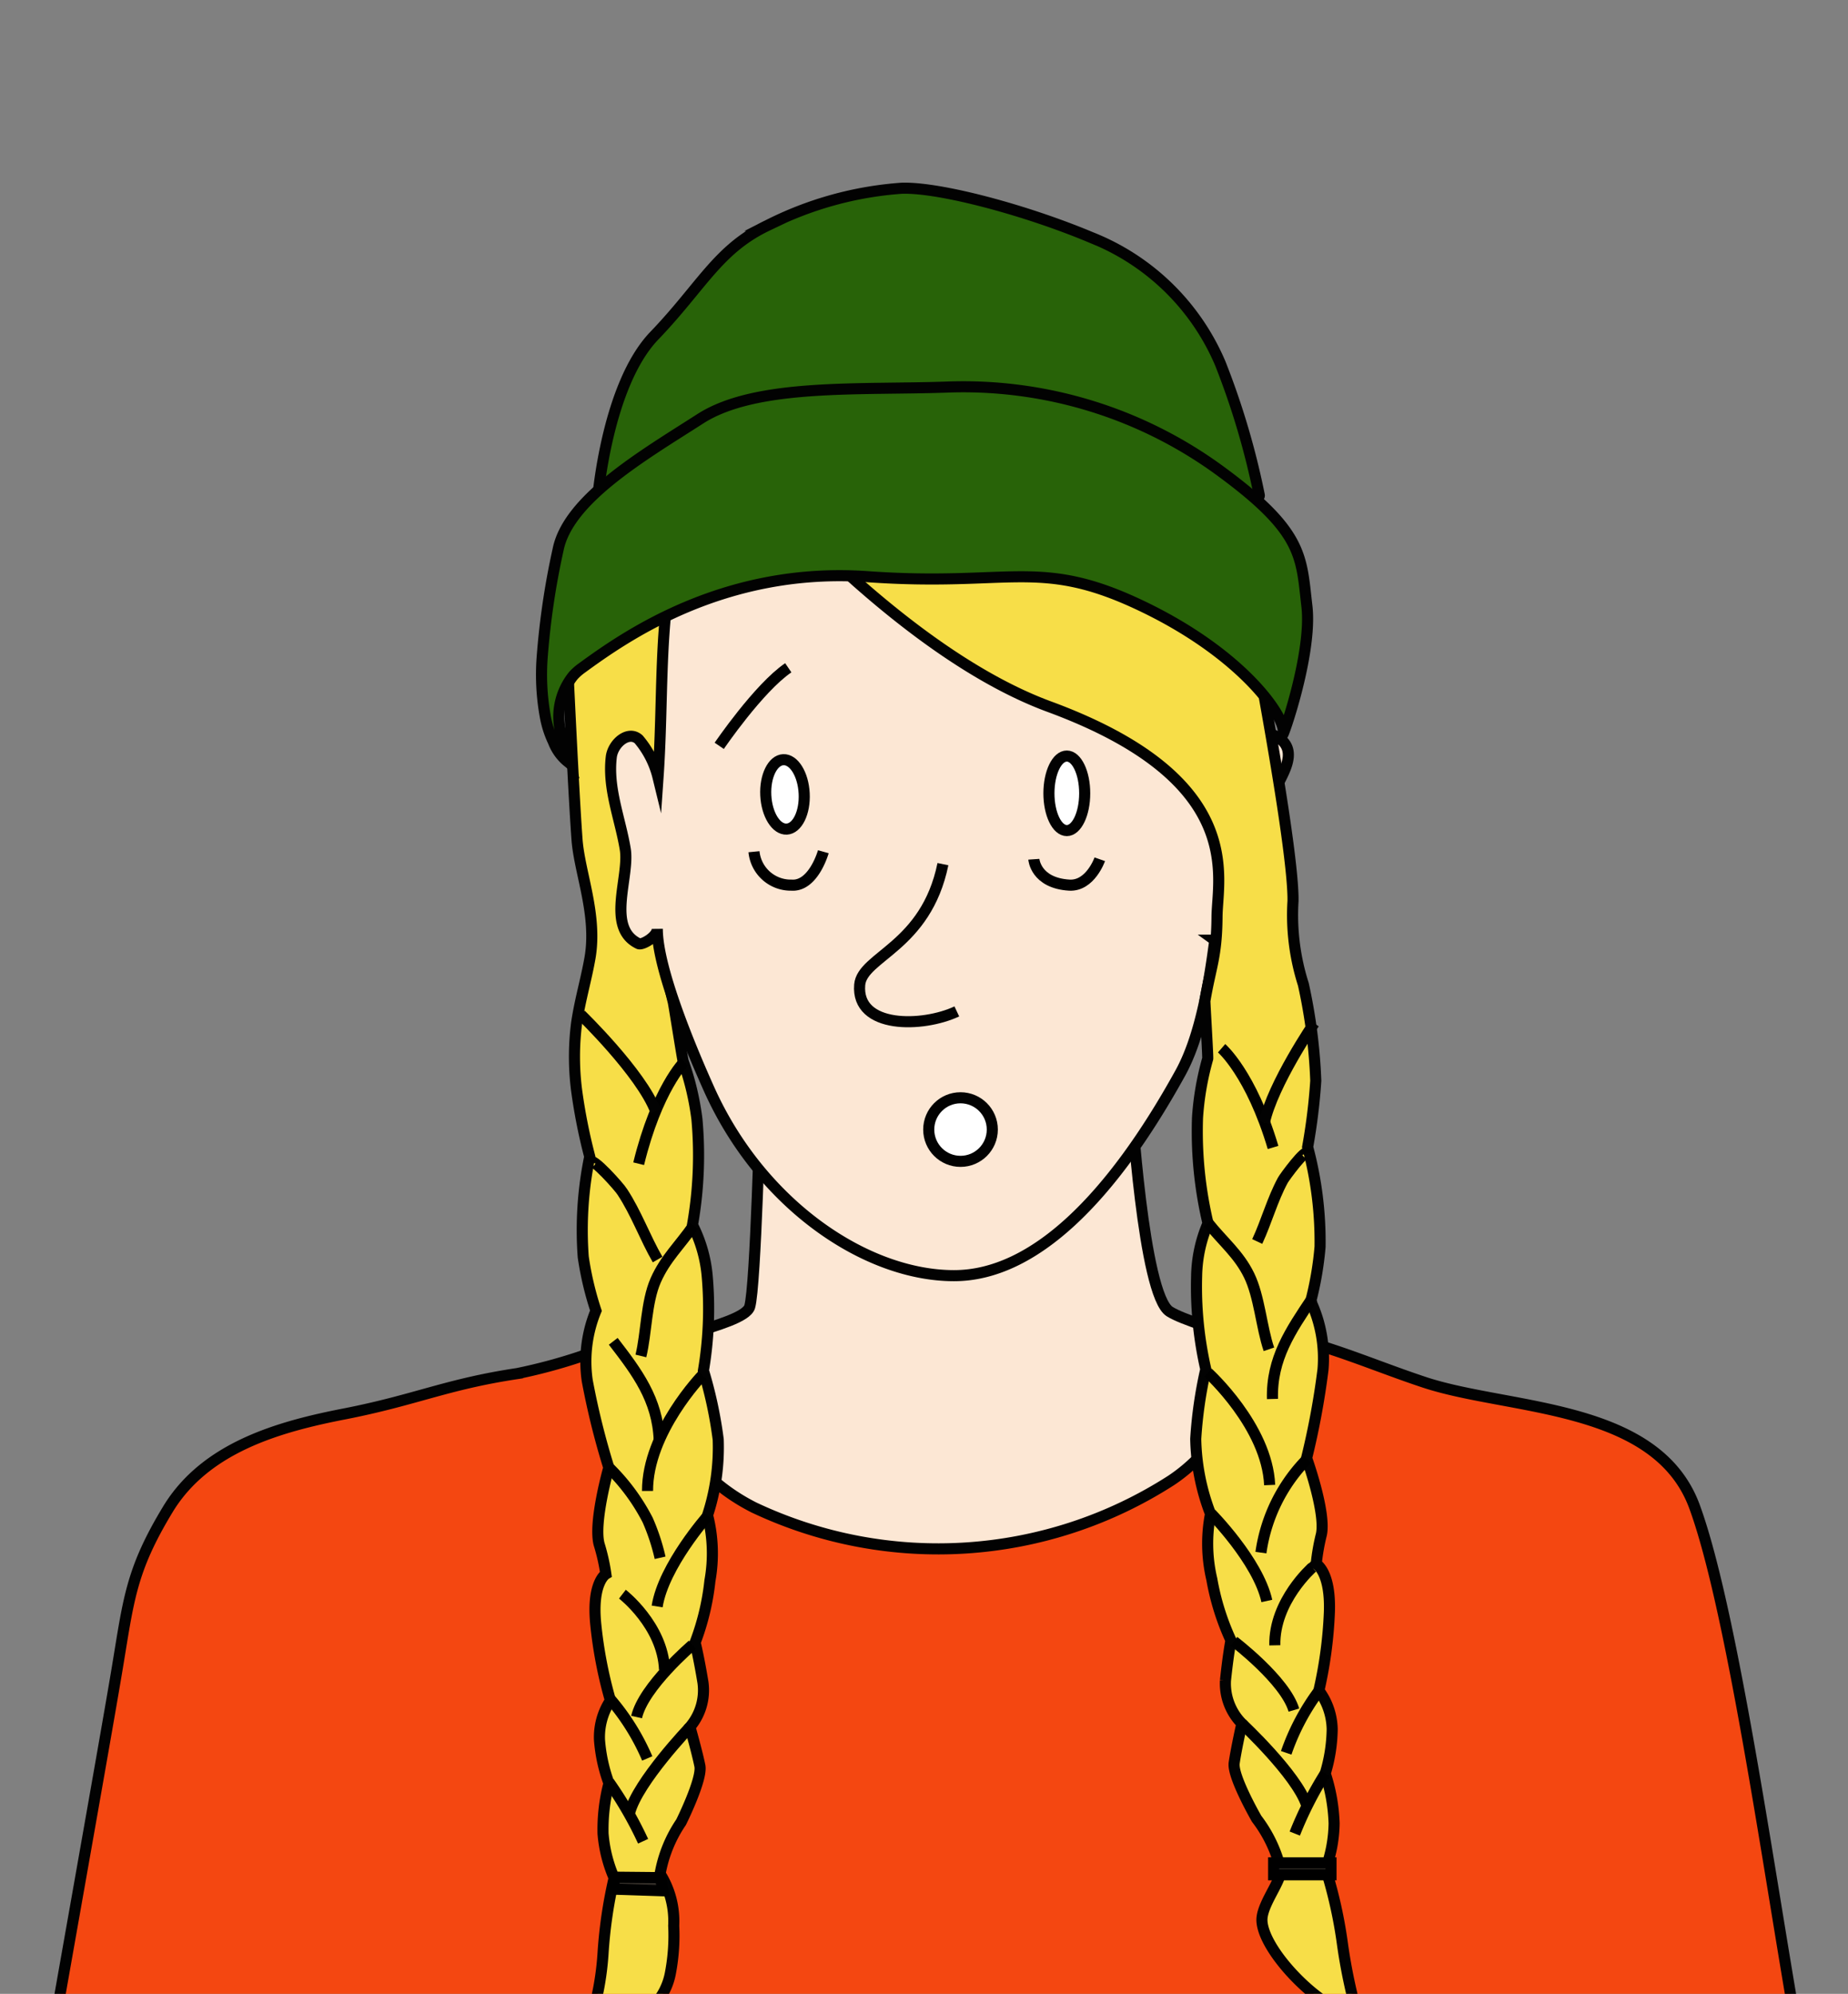 <svg xmlns="http://www.w3.org/2000/svg" viewBox="0 0 125 134.84"><rect x="0" y="0" width="125" height="134.84" fill="#808080" stroke="none"/><title>Artboard 21 copy 3</title><g id="person_15" data-name="person 15"><path id="neck-2" data-name="neck" d="M51.43,74.59S51.12,87,50.71,88.37,43,90.62,41.28,92.6s1,5.57,2.26,7c6,6.7,21.22,7.47,29.24,5.74,4.4-1,14.3-6.46,15.15-11.57.42-2.53-7-3.94-8.81-5.07s-2.6-14.33-2.6-14.33Z" fill="#fce7d4" stroke="#020202" stroke-miterlimit="10" stroke-width="0.75"/><path d="M2.81,142C4,135.15,7.1,117.78,7.9,113s.92-6.74,3.45-10.92,7.45-5.59,12-6.47c4.79-.94,6.85-2,11.65-2.72a36.58,36.58,0,0,0,8-2.63c1-.43.36,7.82,8,11.69a29.14,29.14,0,0,0,28.23-1.84c3.51-2.34,4.86-6.09,7.14-9.85,3.44.67,6.66,2.13,10,3.23,5.73,1.89,15.74,1.42,18.27,8.46,3,8.25,5.93,31.56,7.81,40.12Z" fill="#f44711" stroke="#020202" stroke-miterlimit="10" stroke-width="0.75"/><g id="hair-8" data-name="hair"><path d="M41.54,127a9.36,9.36,0,0,1-.75-3,12.29,12.29,0,0,1,.4-3.4,10.83,10.83,0,0,1-.64-2.93,4.5,4.5,0,0,1,.74-2.67,29.26,29.26,0,0,1-1-5.23c-.26-2.76.69-3.32.69-3.32a13.07,13.07,0,0,0-.45-2c-.41-1.47.65-5.2.65-5.2a51.85,51.85,0,0,1-1.46-5.89,9,9,0,0,1,.59-4.72A21.28,21.28,0,0,1,39.45,85a24.64,24.64,0,0,1,.44-6.78A37.46,37.46,0,0,1,39,73.72a17.91,17.91,0,0,1,0-4.51c.23-1.58.64-2.9.91-4.44.5-2.91-.72-5.77-.88-8-.32-4.37-.93-18.29-.93-18.29,8.29-3.93,19.58-8.83,19.58-8.83s-.2,6.47-5.87,16.52c-3,5.3-7.27,13.13-7.08,15.85a27.37,27.37,0,0,0,.81,5.75c.06.27.63,3.91.67,4a18.63,18.63,0,0,1,.93,3.91,27.15,27.15,0,0,1-.3,7.16,9.41,9.41,0,0,1,1,3.51,25.1,25.1,0,0,1-.26,6.34,28.33,28.33,0,0,1,1,4.66,14.76,14.76,0,0,1-.72,5.12,10.43,10.43,0,0,1,.16,4.43,16.73,16.73,0,0,1-1,4.18s.25,1,.53,2.71a3.83,3.83,0,0,1-.88,3s.49,1.73.67,2.63-1.27,3.81-1.27,3.81a9,9,0,0,0-1.42,3.49,6,6,0,0,1,.92,3.51,13.48,13.48,0,0,1-.24,3.29A4.35,4.35,0,0,1,43.84,136c-.93.76-2.88.8-3.93.76a19.25,19.25,0,0,0,.88-4.66A31.36,31.36,0,0,1,41.54,127Z" fill="#f7de48" stroke="#020202" stroke-miterlimit="10" stroke-width="0.75"/><path d="M46.28,71.81s-1.84,1.83-3.08,6.89" fill="none" stroke="#000" stroke-miterlimit="10" stroke-width="0.75"/><path d="M39.91,78.6c.1-.46,2.05,1.76,2.18,2,.95,1.44,1.53,3.09,2.39,4.58" fill="none" stroke="#000" stroke-miterlimit="10" stroke-width="0.75"/><path d="M46.91,82.88C46,84.2,45,85.11,44.35,86.59s-.62,3.55-1,5.11" fill="none" stroke="#000" stroke-miterlimit="10" stroke-width="0.75"/><path d="M41.48,90.71c1.62,2.1,3,3.94,3.11,6.68" fill="none" stroke="#000" stroke-miterlimit="10" stroke-width="0.75"/><path d="M47.51,93s-3.73,3.86-3.71,7.83" fill="none" stroke="#000" stroke-miterlimit="10" stroke-width="0.75"/><path d="M41.16,99.22a13.84,13.84,0,0,1,2.65,3.58,14.07,14.07,0,0,1,.84,2.55" fill="none" stroke="#000" stroke-miterlimit="10" stroke-width="0.75"/><path d="M47.88,102.51s-3,3.39-3.43,6.13" fill="none" stroke="#000" stroke-miterlimit="10" stroke-width="0.75"/><path d="M42.1,107.81s2.73,2.11,2.85,5.11" fill="none" stroke="#000" stroke-miterlimit="10" stroke-width="0.75"/><path d="M46.84,111.24s-3.32,2.83-3.78,4.88" fill="none" stroke="#000" stroke-miterlimit="10" stroke-width="0.75"/><path d="M41.29,114.92a15.5,15.5,0,0,1,2.49,4" fill="none" stroke="#000" stroke-miterlimit="10" stroke-width="0.75"/><path d="M46.65,116.82s-3.5,3.66-4.06,5.76" fill="none" stroke="#000" stroke-miterlimit="10" stroke-width="0.75"/><path d="M41.19,120.52a25.51,25.51,0,0,1,2.31,4" fill="none" stroke="#000" stroke-miterlimit="10" stroke-width="0.75"/><path d="M39.29,68.62s4.07,3.94,5.06,6.53" fill="#f7de48" stroke="#020202" stroke-miterlimit="10" stroke-width="0.75"/><polygon points="44.84 127.87 41.52 127.76 41.55 126.95 44.67 126.98 44.84 127.87" fill="#332e28" stroke="#000" stroke-miterlimit="10" stroke-width="0.75"/></g><path id="head-3" data-name="head" d="M63.1,28a28.36,28.36,0,0,0-10.49,1.55A10.3,10.3,0,0,0,47,33.61a13.18,13.18,0,0,0-1.34,3.84c-1.12,4.91-.78,9.78-1.15,15.12A6.26,6.26,0,0,0,43.2,50c-.69-.62-1.73.26-1.85,1.18-.26,2.14.59,4.14.94,6.23.32,1.88-1.34,5.34.91,6.41.24.11,1.27-.48,1.26-1,0,2.74,2.37,8.31,3.49,10.81,3.51,7.84,10.63,12.64,16.58,12.64,5.4,0,10.64-5.25,15.3-13.69,1.32-2.38,1.92-5.82,2.34-9a5,5,0,0,0,1.17.63c1.74.11,1.68-2.88,1.88-4.14.34-2.2.17-4.51,1-6.6.44-1,1.62-2.57.36-3.51a2.15,2.15,0,0,0-2.53,0c-.93.65-.91,1.62-1.23,2.6a53,53,0,0,0-2.08-13.69,12.47,12.47,0,0,0-1.63-4,14.42,14.42,0,0,0-5.85-5,19.83,19.83,0,0,0-5-1.55A46.54,46.54,0,0,0,63.1,28Z" fill="#fce7d4" stroke="#020202" stroke-miterlimit="10" stroke-width="0.75"/><g id="hair-9" data-name="hair"><path d="M89.67,126.38a9.3,9.3,0,0,0,.57-3.07,12,12,0,0,0-.6-3.37,10.78,10.78,0,0,0,.47-3,4.51,4.51,0,0,0-.9-2.61,28.8,28.8,0,0,0,.71-5.29c.1-2.77-.89-3.27-.89-3.27a14,14,0,0,1,.35-2c.32-1.49-1-5.16-1-5.16a52.13,52.13,0,0,0,1.11-6A9.11,9.11,0,0,0,88.66,88a22,22,0,0,0,.63-3.69,24.76,24.76,0,0,0-.84-6.74A40,40,0,0,0,89,73.09a36.41,36.41,0,0,0-.84-6.52,15.41,15.41,0,0,1-.7-5.64c.06-4.38-3.94-24.37-3.94-24.37-4.2-7.36-34.91-6.87-34.91-6.87S59.88,43.72,71,47.8C84.33,52.72,82.34,59.29,82.32,62s-.43,3.37-.82,5.69c0,.28.22,3.82.19,3.91a19.09,19.09,0,0,0-.69,4,27,27,0,0,0,.71,7.13,9.43,9.43,0,0,0-.77,3.57,25,25,0,0,0,.62,6.3,29.07,29.07,0,0,0-.68,4.71,14.81,14.81,0,0,0,1,5.07,10.53,10.53,0,0,0,.09,4.43,16.71,16.71,0,0,0,1.29,4.12s-.19,1-.37,2.73A3.85,3.85,0,0,0,84,116.56s-.39,1.76-.52,2.67S85,123,85,123a9.12,9.12,0,0,1,1.62,3.39c.14.75-1.33,2.42-1.26,3.53.12,2.16,4.29,6.33,6.45,6.36a36.85,36.85,0,0,1-1-4.77A30.84,30.84,0,0,0,89.67,126.38Z" fill="#f7de48" stroke="#020202" stroke-miterlimit="10" stroke-width="0.75"/><path d="M82.63,70.89s2,1.73,3.48,6.71" fill="none" stroke="#000" stroke-miterlimit="10" stroke-width="0.75"/><path d="M88.46,78c-.11-.4-1.6,1.64-1.69,1.82-.71,1.31-1.1,2.79-1.73,4.14" fill="none" stroke="#000" stroke-miterlimit="10" stroke-width="0.75"/><path d="M81.71,82.7c1,1.26,2.08,2.11,2.78,3.55s.83,3.5,1.34,5" fill="none" stroke="#000" stroke-miterlimit="10" stroke-width="0.75"/><path d="M88.78,87.77C87.29,90,86,91.87,86.07,94.61" fill="none" stroke="#000" stroke-miterlimit="10" stroke-width="0.75"/><path d="M81.71,92.84s4,3.63,4.17,7.59" fill="none" stroke="#000" stroke-miterlimit="10" stroke-width="0.75"/><path d="M88.42,98.67A11.25,11.25,0,0,0,85.29,105" fill="none" stroke="#000" stroke-miterlimit="10" stroke-width="0.75"/><path d="M81.91,102.35s3.18,3.21,3.78,5.92" fill="none" stroke="#000" stroke-miterlimit="10" stroke-width="0.75"/><path d="M88.77,106s-2.6,2.27-2.54,5.27" fill="none" stroke="#000" stroke-miterlimit="10" stroke-width="0.75"/><path d="M83.46,111s3.47,2.64,4.06,4.65" fill="none" stroke="#000" stroke-miterlimit="10" stroke-width="0.75"/><path d="M89.21,114.36A15.38,15.38,0,0,0,87,118.54" fill="none" stroke="#000" stroke-miterlimit="10" stroke-width="0.75"/><path d="M84,116.56s3.7,3.45,4.38,5.51" fill="none" stroke="#000" stroke-miterlimit="10" stroke-width="0.75"/><path d="M89.64,119.94A24.85,24.85,0,0,0,87.58,124" fill="none" stroke="#000" stroke-miterlimit="10" stroke-width="0.75"/><path d="M88.89,69.2s-2.8,4.1-3.37,6.73" fill="#f7de48" stroke="#020202" stroke-miterlimit="10" stroke-width="0.75"/><rect x="86.15" y="125.98" width="3.88" height="0.81" fill="#332e28" stroke="#000" stroke-miterlimit="10" stroke-width="0.75"/></g><path id="nose-4" data-name="nose" d="M63.78,58.44c-1.15,5.6-5.46,6.23-5.63,8.16-.25,3,4.28,2.88,6.57,1.8" fill="none" stroke="#020202" stroke-miterlimit="10" stroke-width="0.75"/><g id="Layer_108" data-name="Layer 108"><path d="M51,57.6a2.5,2.5,0,0,0,2.53,2.26c1.5.11,2.16-2.26,2.16-2.26" fill="none" stroke="#000" stroke-miterlimit="10" stroke-width="0.75"/><path d="M69.93,58.11s.11,1.61,2.4,1.75c1.42.08,2.06-1.75,2.06-1.75" fill="none" stroke="#000" stroke-miterlimit="10" stroke-width="0.75"/><path d="M48.65,50.44s2.66-3.91,4.67-5.28" fill="#202133" stroke="#000" stroke-miterlimit="10" stroke-width="0.75"/><g id="eyes_copy_3" data-name="eyes copy 3"><ellipse cx="72.16" cy="53.65" rx="1.21" ry="2.52" fill="#fff" stroke="#020202" stroke-miterlimit="10" stroke-width="0.75"/><ellipse cx="53.09" cy="53.73" rx="1.3" ry="2.35" transform="translate(-2.59 2.69) rotate(-2.84)" fill="#fff" stroke="#020202" stroke-miterlimit="10" stroke-width="0.75"/></g></g><g id="hat_2" data-name="hat 2"><path d="M40.43,33.7s.63-7.67,3.83-11,4.29-5.85,7.65-7.45A23.73,23.73,0,0,1,61,12.73c2.58-.08,8.4,1.48,12.81,3.33a15.8,15.8,0,0,1,8.74,8.54,52.51,52.51,0,0,1,2.63,8.89C85.5,35.35,40.82,36.11,40.43,33.7Z" fill="#286308" stroke="#020202" stroke-miterlimit="10" stroke-width="0.75"/><path d="M38.46,51.56a20.57,20.57,0,0,1-.6-2.34,4.44,4.44,0,0,1,.91-3.52,3.46,3.46,0,0,1,.57-.51c2.84-2.07,9.58-6.88,19.34-6.19s11.62-1.34,18.59,2,9.76,7.65,9.52,8.57,2-5.23,1.61-8.57S88.19,36,82.61,31.9a29.41,29.41,0,0,0-18.35-5.73c-6,.23-13.09-.29-16.89,2.15s-8.93,5.41-9.62,8.85a51.68,51.68,0,0,0-1.08,7.32,15.85,15.85,0,0,0,.22,4,6.65,6.65,0,0,0,.54,1.67,3.22,3.22,0,0,0,.92,1.31Z" fill="#286308" stroke="#020202" stroke-miterlimit="10" stroke-width="0.75"/></g><circle cx="64.97" cy="76.39" r="2.15" fill="#fff" stroke="#020202" stroke-miterlimit="10" stroke-width="0.75"/></g></svg>